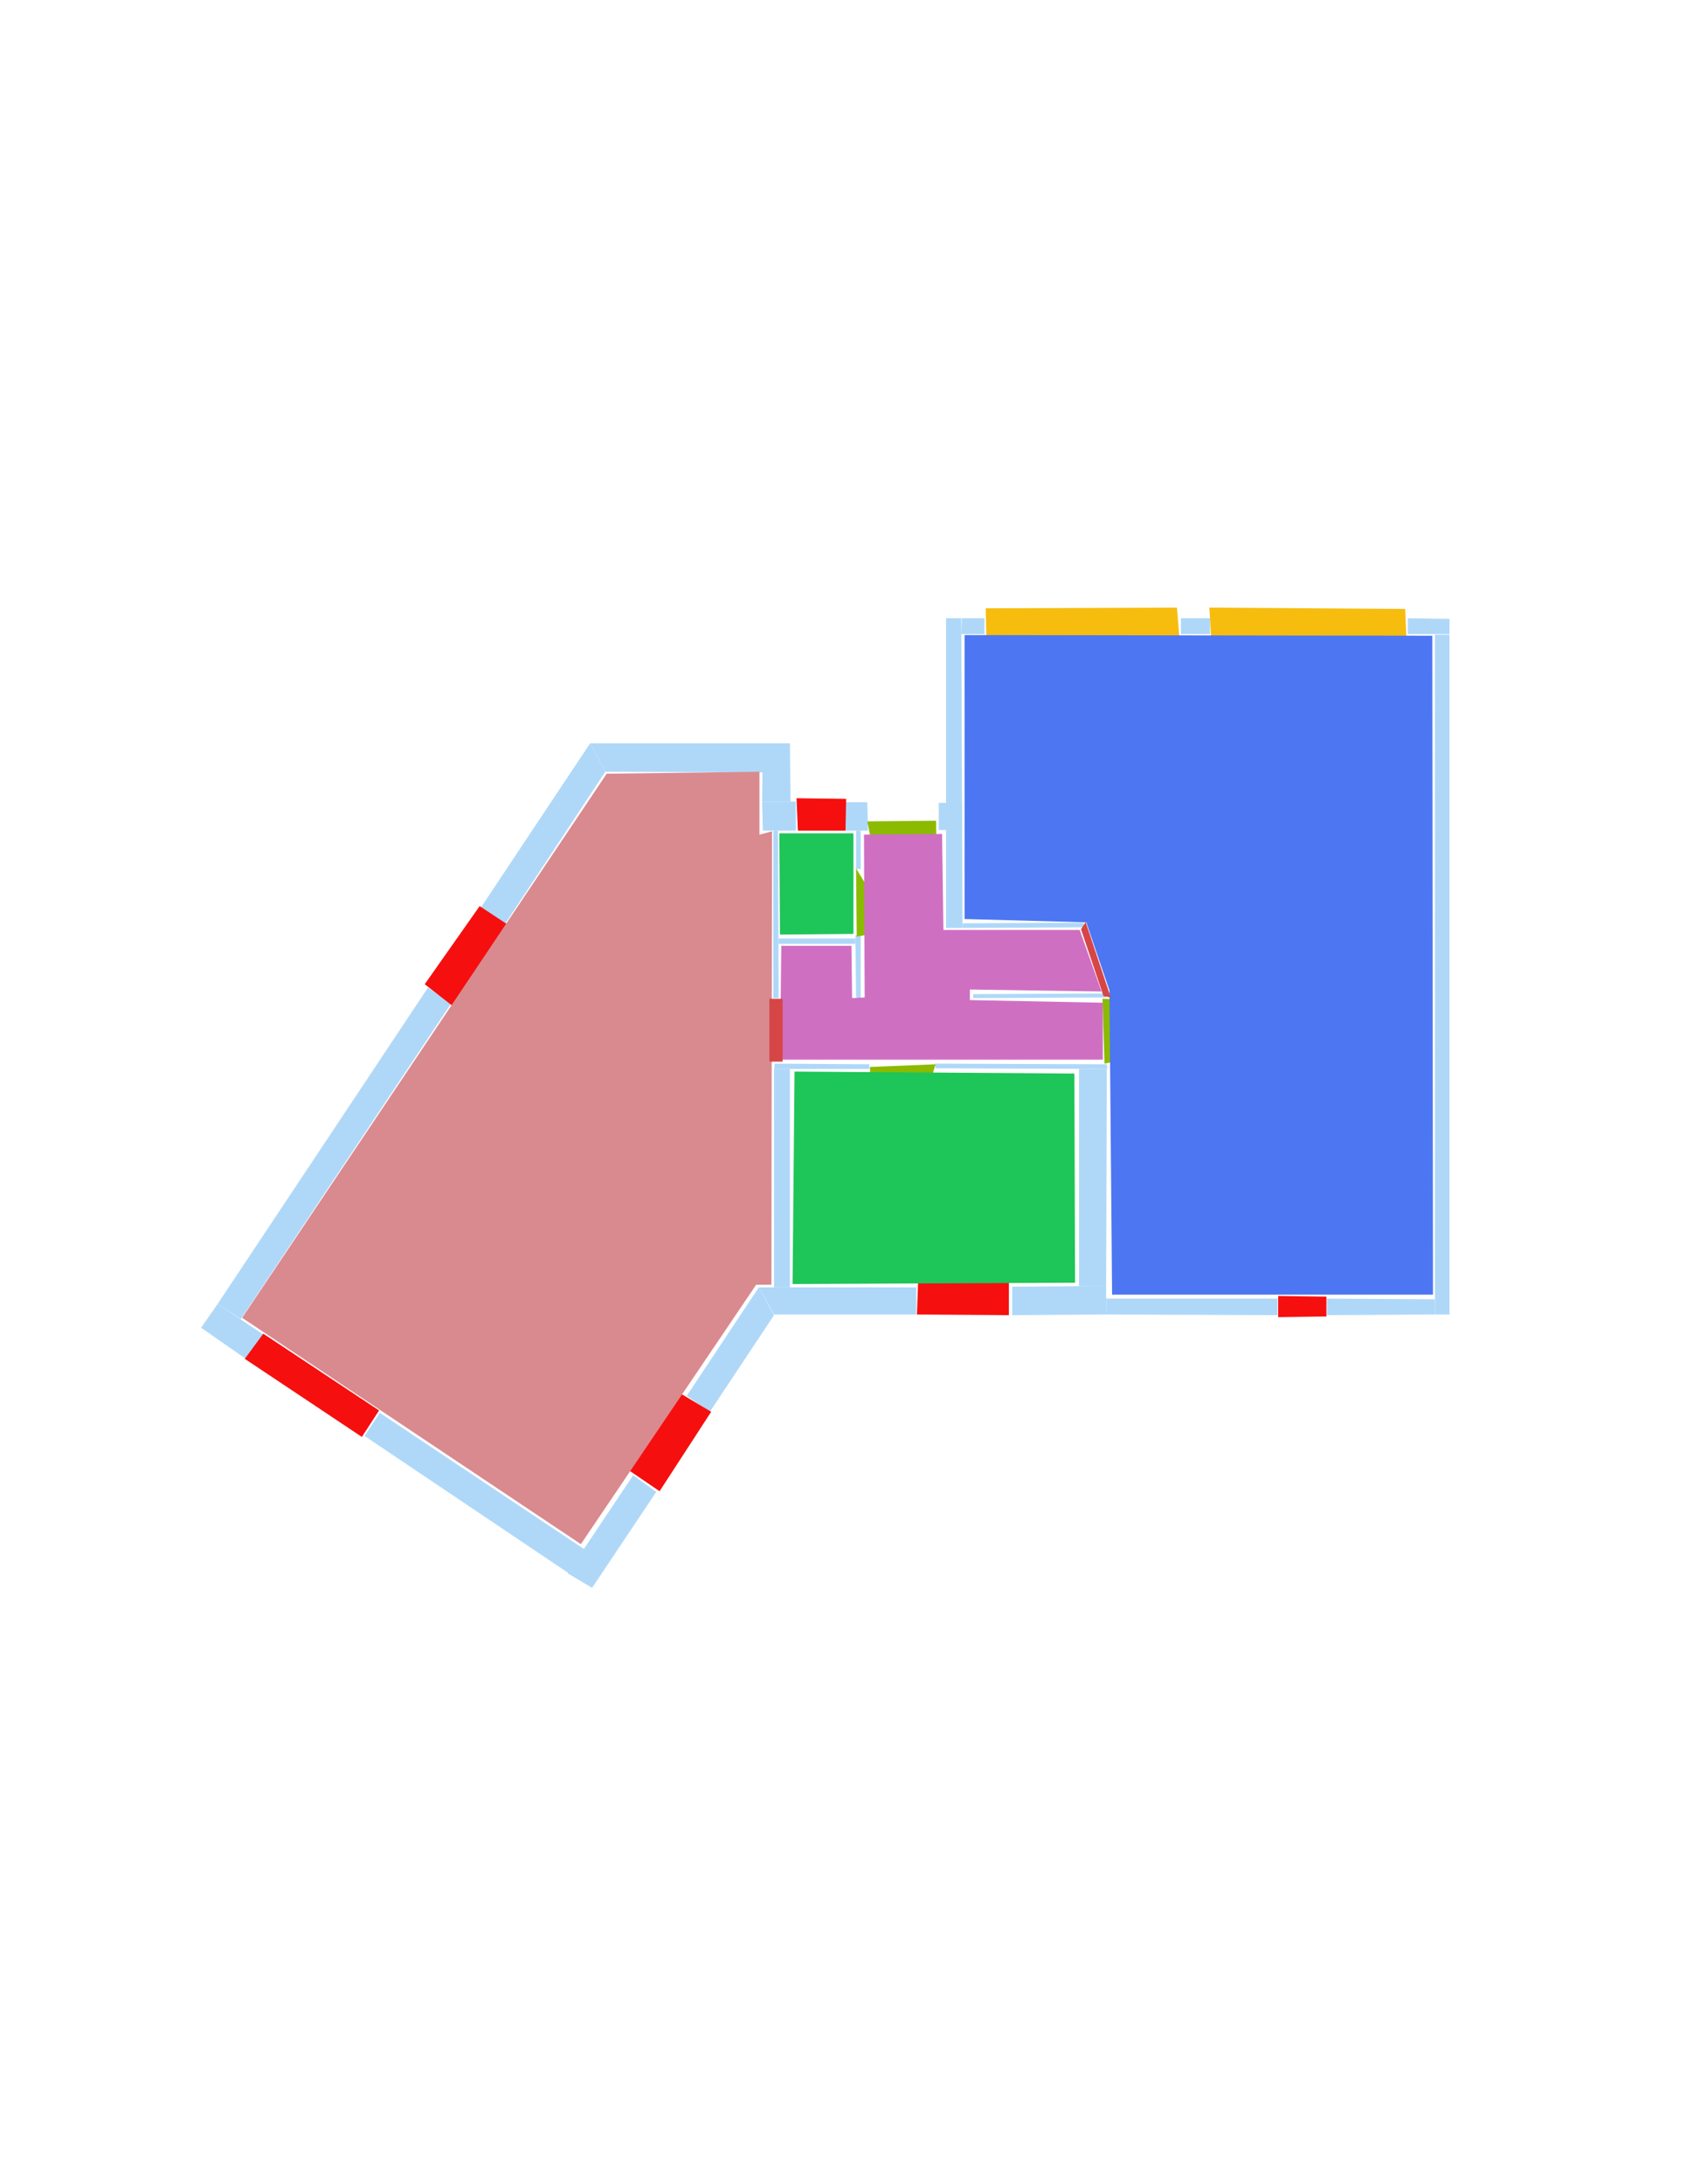 <ns0:svg xmlns:ns0="http://www.w3.org/2000/svg" version="1.1" width="2550" height="3300">
<ns0:width>2479</ns0:width>
<ns0:height>3508</ns0:height>
<ns0:nclasslabel>50</ns0:nclasslabel>
<ns0:nclassappear>6</ns0:nclassappear>
<ns0:class>Bidet-1</ns0:class>
<ns0:class>Bidet-2</ns0:class>
<ns0:class>Bidet-3</ns0:class>
<ns0:class>Bidet-4</ns0:class>
<ns0:class>Door</ns0:class>
<ns0:class>Door-1</ns0:class>
<ns0:class>Door-23</ns0:class>
<ns0:class>Oven-1</ns0:class>
<ns0:class>Oven-2</ns0:class>
<ns0:class>Oven-3</ns0:class>
<ns0:class>Oven-4</ns0:class>
<ns0:class>Parking</ns0:class>
<ns0:class>Roof</ns0:class>
<ns0:class>Room</ns0:class>
<ns0:class>Separation</ns0:class>
<ns0:class>Sink-1</ns0:class>
<ns0:class>Sink-11</ns0:class>
<ns0:class>Sink-12</ns0:class>
<ns0:class>Sink-13</ns0:class>
<ns0:class>Sink-14</ns0:class>
<ns0:class>Sink-2</ns0:class>
<ns0:class>Sink-3</ns0:class>
<ns0:class>Sink-4</ns0:class>
<ns0:class>Sink-5</ns0:class>
<ns0:class>Sink-6</ns0:class>
<ns0:class>Sofa-1</ns0:class>
<ns0:class>Sofa-3</ns0:class>
<ns0:class>Sofa-4</ns0:class>
<ns0:class>Sofa-5</ns0:class>
<ns0:class>Sofa-6</ns0:class>
<ns0:class>Sofa-7</ns0:class>
<ns0:class>Sofa-8</ns0:class>
<ns0:class>Sofa-9</ns0:class>
<ns0:class>Stairs-1</ns0:class>
<ns0:class>Table-1</ns0:class>
<ns0:class>Table-2</ns0:class>
<ns0:class>Table-3</ns0:class>
<ns0:class>Table-4</ns0:class>
<ns0:class>Table-5</ns0:class>
<ns0:class>Table-6</ns0:class>
<ns0:class>Table-7</ns0:class>
<ns0:class>Text</ns0:class>
<ns0:class>Tub-1</ns0:class>
<ns0:class>Tub-3</ns0:class>
<ns0:class>TV-1</ns0:class>
<ns0:class>TV-2</ns0:class>
<ns0:class>Wall</ns0:class>
<ns0:class>Wall-1</ns0:class>
<ns0:class>Wallieee</ns0:class>
<ns0:class>Window</ns0:class>
<ns0:polygon class="Wall" fill="#AFD8F8" id="0" transcription="" points="915,1166 892,1123 1154,1123 1154,1167 " />
<ns0:polygon class="Wall" fill="#AFD8F8" id="1" transcription="" points="1169,1255 1176,1255 1177,1508 1169,1508 " />
<ns0:polygon class="Wall" fill="#AFD8F8" id="2" transcription="" points="1177,1418 1177,1426 1293,1426 1293,1418 " />
<ns0:polygon class="Wall" fill="#AFD8F8" id="3" transcription="" points="1294,1507 1293,1413 1301,1413 1301,1508 " />
<ns0:polygon class="Wall" fill="#AFD8F8" id="4" transcription="" points="1194,1123 1153,1123 1152,1211 1195,1211 " />
<ns0:polygon class="Wall" fill="#AFD8F8" id="5" transcription="" points="1203,1255 1203,1211 1152,1211 1153,1255 " />
<ns0:polygon class="Wall" fill="#AFD8F8" id="6" transcription="" points="762,1398 727,1371 892,1123 915,1166 " />
<ns0:polygon class="Wall" fill="#AFD8F8" id="7" transcription="" points="551,2169.5 574,2134.5 883,2340.5 859,2376.5 " />
<ns0:polygon class="Wall" fill="#AFD8F8" id="8" transcription="" points="895,2399 858,2377 957,2229 992,2254 " />
<ns0:polygon class="Wall" fill="#AFD8F8" id="9" transcription="" points="1194,1615 1170,1615 1170,1945 1194,1945 " />
<ns0:polygon class="Wall" fill="#AFD8F8" id="10" transcription="" points="1314,1608 1314,1615 1170,1615 1171,1607 " />
<ns0:polygon class="Wall" fill="#AFD8F8" id="11" transcription="" points="1294,1255 1294,1313 1301,1313 1301,1255 " />
<ns0:polygon class="Wall" fill="#AFD8F8" id="12" transcription="" points="1311,1212 1312,1255 1278,1255 1278,1212 " />
<ns0:polygon class="Wall" fill="#AFD8F8" id="13" transcription="" points="1488,958 1488,934 1454,934 1453,958 " />
<ns0:polygon class="Wall" fill="#AFD8F8" id="14" transcription="" points="1455,1395 1455,1402 1638,1401 1638,1394 " />
<ns0:polygon class="Wall" fill="#AFD8F8" id="15" transcription="" points="1631,1615 1673,1615 1672,1943 1631,1943 " />
<ns0:polygon class="Wall" fill="#AFD8F8" id="16" transcription="" points="1413,1607 1414,1614 1674,1615 1673,1608 " />
<ns0:polygon class="Wall" fill="#AFD8F8" id="17" transcription="" points="1471,1502 1471,1508 1672,1507 1671,1501 " />
<ns0:polygon class="Wall" fill="#AFD8F8" id="18" transcription="" points="1419,1213 1419,1254 1454,1254 1454,1213 " />
<ns0:polygon class="Wall" fill="#AFD8F8" id="19" transcription="" points="1430,934 1453,934 1455,1402 1430,1402 " />
<ns0:polygon class="Wall" fill="#AFD8F8" id="20" transcription="" points="1530,1944 1530,1987 1672,1986 1672,1943 " />
<ns0:polygon class="Wall" fill="#AFD8F8" id="21" transcription="" points="1931,1987 1931,1962 1672,1962 1672,1986 " />
<ns0:polygon class="Wall" fill="#AFD8F8" id="22" transcription="" points="2006,1962 2169,1963 2169,1986 2006,1987 " />
<ns0:polygon class="Wall" fill="#AFD8F8" id="23" transcription="" points="1147,1945 1170,1987 1073,2133 1038,2109 " />
<ns0:polygon class="Wall" fill="#AFD8F8" id="24" transcription="" points="1385,1945 1385,1986 1170,1986 1147,1945 " />
<ns0:polygon class="Wall" fill="#AFD8F8" id="25" transcription="" points="2169,959 2191,959 2191,1986 2169,1986 " />
<ns0:polygon class="Wall" fill="#AFD8F8" id="26" transcription="" points="2128,958 2128,934 2191,935 2191,958 " />
<ns0:polygon class="Wall" fill="#AFD8F8" id="27" transcription="" points="1785,958 1785,934 1829,934 1829,958 " />
<ns0:polygon class="Wall" fill="#AFD8F8" id="28" transcription="" points="364,1993 329,1970 647,1492 682,1516 " />
<ns0:polygon class="Wall" fill="#AFD8F8" id="29" transcription="" points="373,2054 399,2017 329,1970 304,2006 " />
<ns0:polygon class="Parking" fill="#F6BD0F" id="30" transcription="" points="1490,919 1491,968 1783,967 1779,918 " />
<ns0:polygon class="Parking" fill="#F6BD0F" id="31" transcription="" points="1828,918 1831,969 2126,968 2124,920 " />
<ns0:polygon class="Window" fill="#f60f0f" id="32" transcription="" points="1932,1958 1932,1990 2005,1989 2005,1959 " />
<ns0:polygon class="Window" fill="#f60f0f" id="33" transcription="" points="1390,1875 1386,1986 1525,1987 1525,1875 1483,1881 1457,1917 1430,1879 " />
<ns0:polygon class="Window" fill="#f60f0f" id="34" transcription="" points="976,2074 1075,2133 997,2253 900,2187 936,2154 976,2155 961,2117 " />
<ns0:polygon class="Window" fill="#f60f0f" id="35" transcription="" points="398,2015 370,2053 547,2171 573,2131 " />
<ns0:polygon class="Window" fill="#f60f0f" id="36" transcription="" points="725,1369 766,1396 683,1519 642,1487 " />
<ns0:polygon class="Window" fill="#f60f0f" id="37" transcription="" points="1206,1255 1204,1206 1279,1207 1278,1255 " />
<ns0:polygon class="Door" fill="#8BBA00" id="38" transcription="" points="1416,1349 1415,1240 1311,1241 1325,1312 1358,1343 " />
<ns0:polygon class="Door" fill="#8BBA00" id="39" transcription="" points="1345,1396 1294,1312 1295,1415 1324,1410 " />
<ns0:polygon class="Door" fill="#8BBA00" id="40" transcription="" points="1318,1703 1315,1612 1414,1608 1399,1661 1371,1694 " />
<ns0:polygon class="Door" fill="#8BBA00" id="41" transcription="" points="1759.5,1512 1666.5,1509 1669.5,1607 1712.5,1598 1754.5,1556 " />
<ns0:polygon class="kitchen" fill="#4c76f2" id="42" transcription="" points="1458,959.5 2165,960.5 2166,1956 1681,1956 1677,1496.5 1642,1393.5 1458,1388.5 " />
<ns0:polygon class="livingRoom" fill="#1ec558" id="43" transcription="" points="1201,1619 1198,1940 1625,1938 1624,1622 " />
<ns0:polygon class="livingRoom" fill="#1ec558" id="44" transcription="" points="1178,1259 1179,1412 1290,1411 1290,1259 " />
<ns0:polygon class="bathRoom" fill="#cf6fc2" id="45" transcription="" points="1179,1601 1181,1429 1287,1429 1288,1508 1307,1507 1306,1261 1424,1260 1426,1405 1632,1405 1665,1498 1466,1495 1466,1511 1667,1515 1667,1601 " />
<ns0:polygon class="bedRoom" fill="#d98a8f" id="46" transcription="" points="917,1169 366,1991 878,2333 1143,1941 1166,1941 1167,1256 1148,1261 1148,1166 " />
<ns0:polygon class="Separation" fill="#D64646" id="47" transcription="" points="1163,1509 1183,1509 1183,1604 1163,1604 " />
<ns0:polygon class="Separation" fill="#D64646" id="48" transcription="" points="1634,1404 1668,1505 1679,1507 1641,1393 " />
<ns0:relation type="incident" objects="28,36" />
<ns0:relation type="incident" objects="36,6" />
<ns0:relation type="incident" objects="6,0" />
<ns0:relation type="incident" objects="0,4" />
<ns0:relation type="incident" objects="4,5" />
<ns0:relation type="incident" objects="5,37" />
<ns0:relation type="incident" objects="11,12" />
<ns0:relation type="incident" objects="12,37" />
<ns0:relation type="incident" objects="12,38" />
<ns0:relation type="incident" objects="11,39" />
<ns0:relation type="incident" objects="2,39" />
<ns0:relation type="incident" objects="39,3" />
<ns0:relation type="incident" objects="3,2" />
<ns0:relation type="incident" objects="2,1" />
<ns0:relation type="incident" objects="1,5" />
<ns0:relation type="incident" objects="38,18" />
<ns0:relation type="incident" objects="18,19" />
<ns0:relation type="incident" objects="19,14" />
<ns0:relation type="incident" objects="17,41" />
<ns0:relation type="incident" objects="19,13" />
<ns0:relation type="incident" objects="13,30" />
<ns0:relation type="incident" objects="30,27" />
<ns0:relation type="incident" objects="27,31" />
<ns0:relation type="incident" objects="31,26" />
<ns0:relation type="incident" objects="26,25" />
<ns0:relation type="incident" objects="25,22" />
<ns0:relation type="incident" objects="22,32" />
<ns0:relation type="incident" objects="32,21" />
<ns0:relation type="incident" objects="21,20" />
<ns0:relation type="incident" objects="20,15" />
<ns0:relation type="incident" objects="20,33" />
<ns0:relation type="incident" objects="33,24" />
<ns0:relation type="incident" objects="24,9" />
<ns0:relation type="incident" objects="24,23" />
<ns0:relation type="incident" objects="23,34" />
<ns0:relation type="incident" objects="34,8" />
<ns0:relation type="incident" objects="8,7" />
<ns0:relation type="incident" objects="7,35" />
<ns0:relation type="incident" objects="35,29" />
<ns0:relation type="incident" objects="29,28" />
<ns0:relation type="incident" objects="9,10" />
<ns0:relation type="incident" objects="10,40" />
<ns0:relation type="incident" objects="40,16" />
<ns0:relation type="incident" objects="16,41" />
<ns0:relation type="incident" objects="41,15" />
<ns0:relation type="incident" objects="15,16" />
<ns0:relation type="access" objects="45,41,42" />
<ns0:relation type="access" objects="45,39,44" />
<ns0:relation type="access" objects="45,40,43" />
<ns0:relation type="neighbour" objects="42,45" />
<ns0:relation type="neighbour" objects="45,44" />
<ns0:relation type="neighbour" objects="44,46" />
<ns0:relation type="neighbour" objects="46,45" />
<ns0:relation type="neighbour" objects="45,43" />
<ns0:relation type="neighbour" objects="43,46" />
<ns0:relation type="neighbour" objects="43,42" />
<ns0:relation type="incident" objects="1,47" />
<ns0:relation type="incident" objects="9,47" />
<ns0:relation type="incident" objects="47,10" />
<ns0:relation type="incident" objects="48,14" />
<ns0:relation type="incident" objects="48,17" />
<ns0:relation type="access" objects="45,38,45" />
<ns0:relation type="access" objects="45,47,46" />
<ns0:relation type="outerP" objects="28,36,6,0,4,5,37,12,38,18,19,13,30,27,31,26,25,22,32,21,20,33,24,23,34,8,7,35,29" />
<ns0:relation type="surround" objects="28,36,6,0,4,5,1,47,9,23,34,8,7,35,29,28,46" />
<ns0:relation type="surround" objects="5,37,12,11,39,2,1,5,44" />
<ns0:relation type="surround" objects="2,39,11,12,38,18,19,14,48,17,41,16,40,10,47,1,2,45" />
<ns0:relation type="surround" objects="10,40,16,15,20,33,24,9,10,43" />
<ns0:relation type="surround" objects="13,30,27,31,26,25,22,32,21,15,41,17,48,14,19,13,42" />
</ns0:svg>